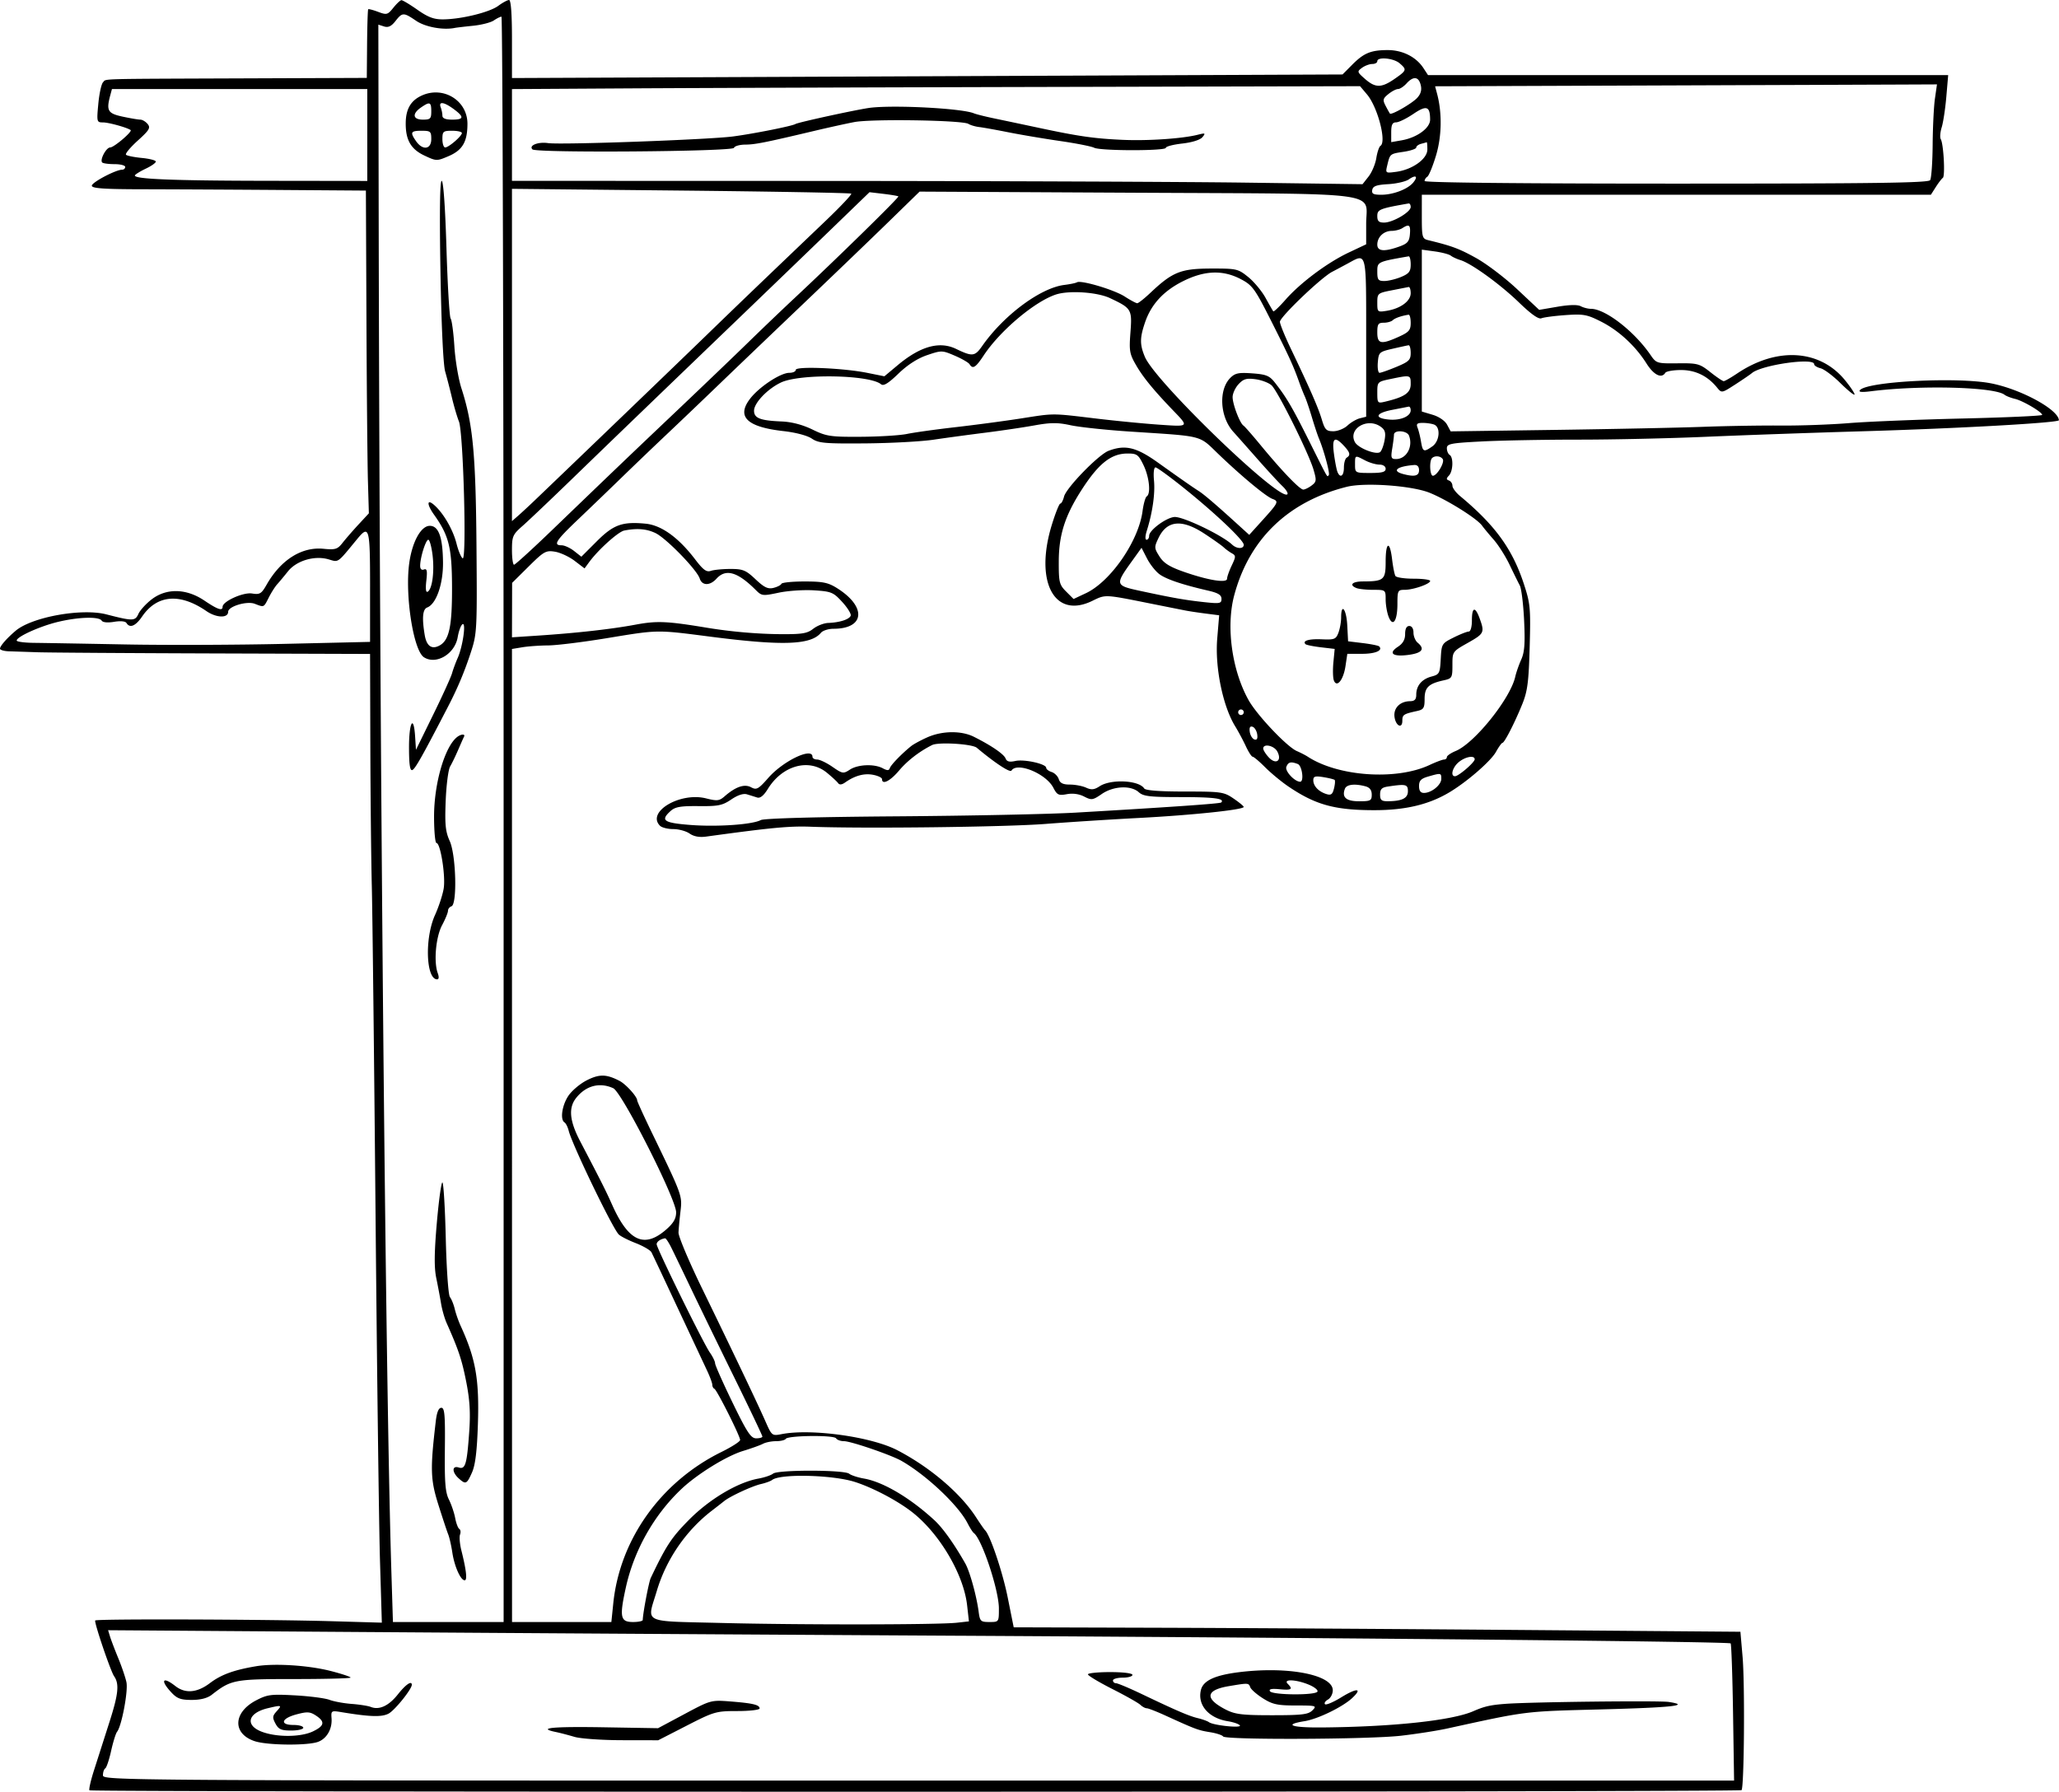 <svg width="740" height="644" fill="none" xmlns="http://www.w3.org/2000/svg"><path fill-rule="evenodd" clip-rule="evenodd" d="M141.345 2.812c-2.011 2.508-2.375 2.605-5.434 1.455-1.804-.678-3.413-1.099-3.576-.935-.163.163-.345 5.78-.403 12.482L131.825 28l-44.662.171c-53.203.204-48.802.081-50.128 1.4-.592.589-1.357 4.076-1.701 7.75-.607 6.501-.561 6.679 1.7 6.679 2.007 0 8.599 1.825 9.909 2.743.748.524-5.982 6.257-7.344 6.257-1.43 0-3.8 4.466-2.865 5.4.329.33 2.324.6 4.433.6 2.108 0 3.833.45 3.833 1s-.499 1-1.108 1C41.605 61 33 65.538 33 66.744c0 .961 4.286 1.262 18.25 1.283 10.037.015 32.2.127 49.25.25l31 .223.2 46.5c.109 25.575.35 51.675.534 58l.335 11.5-3.703 4c-2.036 2.2-4.621 5.173-5.744 6.607-1.82 2.323-2.572 2.556-6.906 2.14-7.823-.752-15.318 3.994-20.401 12.918-1.857 3.259-2.436 3.608-5.233 3.155-3.174-.515-10.582 2.83-10.582 4.779 0 1.588-1.786.978-6.552-2.239-6.451-4.354-13.567-4.532-18.889-.473-2.033 1.551-4.195 3.916-4.806 5.256-1.196 2.625-1.973 2.637-11.54.178-8.874-2.281-26.747.95-32.582 5.889C2.444 229.408 0 232.204 0 233.153c0 .466 1.462.892 3.25.947 1.787.055 6.4.207 10.25.338 3.85.131 32.313.322 63.25.424l56.25.186.099 33.226c.054 18.274.291 40.876.527 50.226.236 9.35.843 62.675 1.349 118.5.507 55.825 1.221 111.565 1.588 123.866l.667 22.366-17.865-.518c-24.007-.696-84.523-.889-85.14-.272-.496.496 5.496 18.19 6.792 20.058 1.901 2.739 1.538 6.376-1.624 16.269-1.886 5.902-4.402 13.763-5.59 17.469-1.188 3.706-1.931 6.967-1.651 7.247.719.719 593.033.663 593.755-.056.942-.938 1.229-38.007.371-47.929l-.778-9-80-.647c-44-.356-102.765-.714-130.588-.797l-50.588-.15-2.168-10.794c-1.839-9.153-6.307-22.384-8.143-24.112-.293-.275-1.749-2.379-3.237-4.675-5.63-8.689-16.617-18.033-28.348-24.108-9.301-4.817-30.845-7.808-41.467-5.757-3.504.677-3.563.631-5.886-4.638-2.86-6.49-11.425-24.452-22.801-47.822-4.685-9.625-8.473-18.625-8.417-20 .056-1.375.376-4.807.711-7.626.665-5.606.625-5.715-10.171-28.03-2.968-6.136-5.397-11.465-5.397-11.843 0-1.334-4.055-5.817-6.328-6.996-4.735-2.457-7.248-2.506-11.748-.232-2.424 1.225-5.424 3.756-6.666 5.625-2.279 3.429-3.01 8.519-1.369 9.534.489.302 1.168 1.66 1.509 3.019 1.259 5.016 15.634 34.816 17.961 37.234.628.652 3.376 2.056 6.107 3.12 2.732 1.063 5.283 2.555 5.67 3.314.387.76 2.495 5.206 4.685 9.881 3.461 7.39 6.339 13.527 15.271 32.566 1.05 2.236 1.908 4.561 1.908 5.166 0 .606.337 1.251.75 1.435.909.404 9.25 17.002 9.25 18.408 0 .547-3.005 2.478-6.678 4.289-21.796 10.748-36.552 31.402-38.915 54.472l-.683 6.664h-35.7l-.013-174.869-.012-174.869 3.75-.62c2.063-.341 6.226-.637 9.251-.658 3.025-.02 12.475-1.185 21-2.588 18.783-3.092 17.768-3.077 37.293-.561 25.987 3.349 36.113 2.995 39.749-1.386.662-.797 2.693-1.449 4.515-1.449 11.246 0 11.977-7.85 1.355-14.555-3.266-2.063-5.114-2.445-11.809-2.445-4.365 0-8.086.38-8.27.845-.183.465-1.465 1.122-2.849 1.461-1.992.487-3.333-.157-6.447-3.096-3.468-3.272-4.529-3.71-8.985-3.71-2.778 0-5.952.306-7.052.681-1.587.54-2.752-.305-5.645-4.098-6.026-7.898-12.145-12.308-17.835-12.855-8.39-.806-11.541.336-17.577 6.373l-5.5 5.499-2.606-2.05c-1.434-1.127-3.446-2.05-4.472-2.05-3.173 0-2.136-1.646 5.797-9.202a2685.256 2685.256 0 0 0 15.897-15.298 1819.86 1819.86 0 0 1 16.088-15.408 3124.31 3124.31 0 0 0 18.853-18.006c6.05-5.829 19.732-18.92 30.404-29.092 10.673-10.172 24.398-23.361 30.5-29.309L330.5 68.869l77.682.406C498.93 69.749 491 68.681 491 80.429v7.382l-6.25 2.95c-7.675 3.622-17.341 10.831-22.731 16.955-2.224 2.526-4.202 4.411-4.396 4.189-.195-.223-1.446-2.396-2.781-4.829-1.335-2.434-4.139-5.809-6.23-7.5-3.666-2.965-4.152-3.075-13.458-3.051-10.771.027-13.767 1.227-21.654 8.676-2.2 2.078-4.347 3.782-4.771 3.788-.425.006-2.45-1.076-4.5-2.405-3.751-2.43-15.746-6-17.181-5.113-.424.261-2.46.685-4.524.941-8.588 1.065-21.76 10.855-29.524 21.942-2.653 3.789-3.505 3.884-9.404 1.044-5.949-2.864-12.815-.955-20.924 5.819l-4.828 4.034-6.172-1.241c-8.579-1.726-25.672-2.442-25.672-1.076 0 .586-1.037 1.066-2.304 1.066-3.203 0-10.894 5.082-14.147 9.347-4.914 6.442-1.095 10.128 12.016 11.599 4.4.493 8.575 1.597 10.194 2.695 2.421 1.642 4.668 1.843 19.241 1.723 9.075-.074 20.1-.67 24.5-1.324 4.4-.653 12.725-1.782 18.5-2.508s13.766-1.91 17.758-2.631c5.862-1.059 8.361-1.071 13-.064 3.158.686 12.717 1.706 21.242 2.267 27.132 1.785 24.643 1.148 32.005 8.203 8.315 7.968 16.983 15.151 19.328 16.017 2.346.866 2.13 1.325-3.597 7.657l-4.764 5.266-4.81-4.373c-7.145-6.497-11.466-10.187-13.28-11.343-2.27-1.447-6.221-4.203-14.736-10.281-7.773-5.548-11.747-6.493-17.731-4.218-3.625 1.379-15.206 13.286-16.001 16.453-.347 1.383-.95 2.515-1.339 2.515-.39 0-1.766 3.446-3.058 7.659-6.265 20.417.889 33.922 14.484 27.341 4.931-2.388 4.244-2.418 20.999.933 5.5 1.1 11.125 2.222 12.5 2.492s4.675.768 7.334 1.107l4.833.616-.695 8.35c-.86 10.314 1.98 24.243 6.421 31.502 1.178 1.925 2.922 5.183 3.874 7.24.953 2.057 2.053 3.744 2.444 3.75.392.005 2.417 1.72 4.5 3.81 2.084 2.089 5.814 5.173 8.289 6.853 9.791 6.644 16.693 8.548 30.978 8.545 11.165-.003 19.629-2.03 27.022-6.471 6.338-3.807 14.803-11.17 16.645-14.477.995-1.788 2.046-3.25 2.334-3.25.719 0 4.473-7.344 7.156-14 1.853-4.597 2.284-7.962 2.628-20.5.382-13.945.234-15.539-2.106-22.664-4.122-12.549-10.326-21.083-22.957-31.579-1.485-1.234-2.7-2.884-2.7-3.667 0-.783-.563-1.63-1.25-1.882-1-.366-1-.723 0-1.783 1.494-1.584 1.661-6.553.25-7.425-.55-.34-1-1.422-1-2.405 0-1.588 1.417-1.859 12.75-2.437 7.013-.357 22.65-.646 34.75-.642 12.1.005 32.575-.452 45.5-1.016 12.925-.564 38.35-1.46 56.5-1.992 34.437-1.01 70.523-3.043 70.468-3.969-.227-3.852-13.589-11.123-24.34-13.244-11.978-2.362-44.204-.733-47.128 2.383-.704.75.48.88 4 .439 17.951-2.252 44.316-1.545 47.945 1.284.58.453 2.263 1.111 3.74 1.464 2.862.683 9.702 4.716 9.773 5.762.023.345-12.895.93-28.708 1.301-15.812.371-34.15 1.115-40.75 1.655-6.6.539-17.625.932-24.5.873-6.875-.06-19.475.148-28 .462-8.525.314-32.406.809-53.068 1.1l-37.569.53-1.282-2.396c-.756-1.413-2.88-2.875-5.181-3.564l-3.9-1.168V89.728l4.649.637c2.557.351 5.145 1.032 5.75 1.514.606.482 2.169 1.204 3.475 1.605 3.985 1.224 14.265 8.669 21.106 15.284 4.328 4.185 6.987 6.057 8.001 5.632.835-.351 4.738-.865 8.672-1.144 6.432-.456 7.719-.22 12.778 2.342 6.369 3.225 12.321 8.717 16.337 15.074 2.601 4.118 5.391 5.497 6.732 3.328.34-.55 2.885-1 5.655-1 5.2 0 9.562 2.128 12.979 6.333 1.62 1.994 1.671 1.985 6.5-1.135 2.676-1.73 5.373-3.573 5.993-4.097 3.49-2.944 22.373-5.653 22.373-3.209 0 .49 1.037 1.152 2.305 1.47 1.268.318 4.433 2.676 7.034 5.241 2.601 2.564 4.923 4.468 5.159 4.232.237-.237-1.241-2.502-3.284-5.034-9.039-11.204-24.481-12.23-38.859-2.582-2.28 1.529-4.465 2.781-4.856 2.781s-2.559-1.463-4.817-3.25c-3.853-3.05-4.577-3.245-11.738-3.165-7.442.083-7.684.008-9.746-3C587.36 119.066 576.945 111 571.785 111c-1.054 0-2.707-.423-3.674-.941-1.121-.6-4.143-.531-8.345.188l-6.588 1.129-7.929-7.438c-4.361-4.091-11.019-9.144-14.795-11.229-6.114-3.376-8.602-4.301-17.204-6.395-2.097-.51-2.25-1.084-2.25-8.431V70h182.954l1.75-2.75c.962-1.513 2.111-3.01 2.552-3.327.89-.64.257-12.283-.757-13.924-.352-.571-.193-2.492.354-4.269.547-1.776 1.292-6.717 1.656-10.98l.662-7.75H513.23l-1.669-2.548c-2.608-3.98-7.479-6.444-12.746-6.448-6.108-.005-8.633 1.031-12.846 5.271l-3.469 3.492-149.25.642-149.25.643V14.026C184 4.978 183.631 0 182.96 0c-.573 0-2.318.944-3.88 2.099-3.15 2.329-13.273 4.812-19.84 4.866-3.289.027-5.396-.763-9.24-3.465-2.739-1.925-5.322-3.472-5.74-3.438-.418.035-1.73 1.272-2.915 2.75Zm8.25 4.688c3.28 2.226 9.74 3.4 13.905 2.527.55-.115 3.475-.459 6.5-.765 3.025-.305 6.388-1.164 7.473-1.909 1.084-.744 2.322-1.353 2.75-1.353.427 0 .777 129.825.777 288.5V583h-39.781l-.596-19.25c-2.067-66.806-4.18-293.558-4.524-485.571l-.125-69.322 2.056.652c1.497.476 2.606-.048 4.085-1.928 2.504-3.183 2.903-3.187 7.48-.081Zm353.394 15.222c2.696 2.309 2.606 2.594-1.793 5.642-4.732 3.28-6.896 3.276-10.642-.016-2.824-2.482-2.868-2.646-1.059-3.968 1.038-.759 2.701-1.38 3.696-1.38.995 0 1.809-.45 1.809-1 0-1.653 5.83-1.126 7.989.722Zm7.61 7.818c.441 1.757.062 3.178-1.23 4.607-1.812 2.003-9.29 6.319-9.83 5.673-.148-.176-.839-1.415-1.537-2.753-1.122-2.152-1.009-2.643.976-4.25 1.234-.999 2.799-1.817 3.478-1.817.679 0 2.049-.9 3.044-2 2.455-2.713 4.333-2.514 5.099.54Zm184.814 4.877c-.401 2.796-.77 10.258-.821 16.583-.051 6.325-.456 12.063-.901 12.75-.637.985-19.995 1.25-91.25 1.25-55.846 0-90.441-.36-90.441-.941 0-.518.444-1.215.987-1.551.542-.335 1.931-3.721 3.086-7.524 2.096-6.9 2.257-15.317.424-22.228l-.728-2.744 76.866-.281c42.276-.154 82.859-.307 90.186-.339l13.321-.058-.729 5.083Zm-204.085-1.439c3.815 4.534 7.072 17.039 4.803 18.441-.477.295-1.147 2.279-1.487 4.408-.341 2.13-1.594 5.111-2.785 6.626l-2.166 2.753-42.597-.568c-23.428-.312-92.208-.583-152.846-.603L184 65V32.021l43.25-.26c23.788-.144 92.369-.378 152.403-.521l109.152-.26 2.523 2.998ZM132 48.517v16.517l-35.25-.047c-35.266-.047-49.094-.622-48.238-2.006.251-.406 2.038-1.489 3.972-2.406C54.418 59.657 56 58.535 56 58.08c0-.454-2.26-1.043-5.022-1.308-2.762-.265-5.321-.782-5.686-1.147-.366-.365 1.527-2.648 4.205-5.072 4.182-3.785 4.685-4.629 3.563-5.98-.717-.865-1.903-1.573-2.633-1.573-.731 0-3.601-.487-6.378-1.083-5.328-1.143-5.901-2.136-4.419-7.667l.603-2.25H132v16.517Zm19.5-14.143c-3.847 1.78-5.614 4.803-5.682 9.723-.085 6.169 1.818 9.512 6.731 11.821 4.291 2.017 4.43 2.02 8.686.196 5.004-2.145 6.765-5.177 6.765-11.645 0-8.369-8.712-13.699-16.5-10.095ZM155 40c0 2.667-.333 3-3 3-3.617 0-3.977-2.075-.75-4.326C154.463 36.433 155 36.622 155 40Zm8.04-.812c3.871 2.861 3.736 3.812-.54 3.812-2.355 0-3.5-.464-3.5-1.418 0-.78-.273-2.13-.607-3-.856-2.23 1.168-1.966 4.647.606ZM313 38.705c-3.968.436-26.082 5.228-27.138 5.88-1.179.729-15.012 3.484-22.362 4.453-8.83 1.165-61.905 3.077-66.541 2.397-3.588-.526-7.005.855-5.593 2.261 1.339 1.332 71.97.795 72.419-.552.21-.629 2.032-1.153 4.048-1.165 3.548-.02 7.094-.726 25.167-5.013 4.675-1.108 10.975-2.496 14-3.083 6.199-1.202 38.884-.69 41.042.643.752.465 2.513.98 3.913 1.146 1.4.165 6.145 1.018 10.545 1.895s12.725 2.28 18.5 3.119c5.775.838 11.281 1.926 12.236 2.419 2.237 1.153 25.764 1.175 25.764.024 0-.479 2.66-1.172 5.91-1.539 3.566-.404 6.442-1.314 7.25-2.295 1.202-1.459 1.031-1.549-1.66-.867-5.534 1.401-17.922 2.244-27 1.838-10.206-.457-15.754-1.25-30-4.287-5.5-1.172-12.7-2.693-16-3.379-3.3-.686-6.675-1.53-7.5-1.876-4.15-1.739-27.806-3.03-37-2.019ZM513.978 43c.01 3.034-4.719 6.472-10.228 7.435l-3.75.656v-3.546c0-2.703.416-3.549 1.75-3.563.962-.01 3.743-1.369 6.179-3.019 4.774-3.235 6.032-2.812 6.049 2.037ZM155 50c0 3.713-3.079 4.153-5.443.777C147.302 47.559 147.59 47 151.5 47c3.222 0 3.5.238 3.5 3Zm11-2.18c0 1.088-4.745 5.18-6.008 5.18-.545 0-.992-1.35-.992-3 0-2.762.278-3 3.5-3 1.925 0 3.5.369 3.5.82Zm346.988 5.93c-.016 3.385-5.392 7.226-11.207 8.006-3.859.518-3.883.499-3.197-2.367.989-4.128.944-4.091 5.904-4.835 2.481-.372 4.512-1.066 4.512-1.542s.788-1.071 1.75-1.323c.962-.251 1.862-.509 2-.573.138-.064.244 1.121.238 2.634Zm-5.095 11.881c-1.966 2.37-7.197 4.369-11.434 4.369-2.894 0-3.54-.345-3.273-1.75.259-1.361 1.533-1.818 5.737-2.058 2.972-.169 6.316-.946 7.43-1.727 2.514-1.761 3.406-1.085 1.54 1.166ZM158.294 97.25c.33 19.499.998 33.832 1.69 36.25.629 2.2 1.734 6.475 2.454 9.5.721 3.025 1.849 6.849 2.506 8.498 1.573 3.946 2.83 50.098 1.339 49.177-.57-.353-1.557-2.706-2.192-5.229-1.263-5.016-4.627-10.869-7.961-13.851-2.74-2.451-2.828-.384-.144 3.386 5.372 7.544 6.428 11.79 6.472 26.019.044 14.183-1.027 19.164-4.523 21.035-2.803 1.5-4.639.168-5.303-3.846-1.014-6.135-.73-9.214.911-9.844 3.243-1.244 5.755-8.423 5.674-16.216-.093-9.029-1.573-13.129-4.74-13.129-3.167 0-6.324 5.707-7.389 13.355-1.61 11.561 1.483 31.431 5.274 33.88 4.39 2.835 11.114-1.172 12.138-7.234.371-2.195 1.146-4.282 1.722-4.638 1.368-.845.106 8.01-1.729 12.137-.734 1.65-1.648 4.125-2.031 5.5-.384 1.375-3.457 8.125-6.83 15l-6.132 12.5-.305-4.75c-.521-8.128-2.195-5.205-2.195 3.833 0 6.108.337 8.471 1.17 8.194 1.008-.336 3.623-4.974 12.843-22.777 3.46-6.681 5.922-12.537 8.198-19.5 2.215-6.773 2.281-8.022 2.034-38.5-.267-33.03-1.289-43.696-5.412-56.453-1.075-3.326-2.213-10.097-2.528-15.047-.316-4.95-.921-9.45-1.344-10-.423-.55-1.099-11.912-1.501-25.25-.448-14.847-1.115-24.25-1.721-24.25-.645 0-.8 11.263-.445 32.25ZM305.94 69.607c.271.271-3.84 4.633-9.137 9.693-25.68 24.536-31.191 29.825-42.803 41.087-10.255 9.945-46.802 45.098-61.978 59.613-2.013 1.925-4.641 4.357-5.841 5.405L184 187.31V67.872l60.724.621c33.398.342 60.946.843 61.216 1.114Zm16.932.983c.37.319-22.231 22.454-37.285 36.518-4.352 4.066-11.829 11.217-16.616 15.892-4.787 4.675-16.295 15.7-25.573 24.5-16.999 16.124-21.995 20.903-45.192 43.229-6.988 6.727-13.044 12.239-13.456 12.25-.412.012-.75-2.371-.75-5.295 0-4.892.299-5.578 3.75-8.604 2.063-1.808 10.09-9.428 17.838-16.934 14.094-13.652 30.068-29.044 62.585-60.303 9.53-9.162 23.402-22.531 30.827-29.71l13.5-13.052 5 .595c2.75.327 5.167.739 5.372.914ZM507 74.401c0 1.832-6.43 5.599-9.557 5.599-1.9 0-2.443-.524-2.443-2.359 0-2.349.84-2.686 11.25-4.51.413-.072.75.5.75 1.27Zm-.281 9.766c-.212 2.613-.866 3.387-3.738 4.424-5.449 1.967-7.981 1.757-7.981-.662 0-2.734 2.295-4.925 5.179-4.944 1.276-.009 2.996-.452 3.821-.985 2.459-1.589 2.989-1.166 2.719 2.167ZM507 95.051c0 2.536-.585 3.296-3.468 4.5-1.907.797-4.607 1.449-6 1.449-2.207 0-2.532-.431-2.532-3.359 0-3.536.009-3.541 11.25-5.51.413-.072.75 1.242.75 2.92Zm-16 26.341v28.391l-2.27.57c-1.248.313-3.255 1.487-4.458 2.608-1.204 1.122-3.486 2.039-5.072 2.039-2.523 0-3.042-.528-4.149-4.225-1.291-4.307-4.159-10.867-11.136-25.466-2.153-4.505-3.915-8.845-3.915-9.646 0-1.72 14.804-15.891 18.761-17.959a496.222 496.222 0 0 0 5.739-3.061c6.763-3.676 6.5-4.759 6.5 26.749Zm-44.985-21.022c4.13 2.182 5 3.391 10.985 15.265 6.358 12.613 7.8 15.774 9.972 21.865.588 1.65 1.478 3.9 1.977 5 .5 1.1 1.647 4.475 2.551 7.5.904 3.025 2.02 6.4 2.482 7.5 1.852 4.415 4.097 12.754 3.574 13.277-.678.679.093 2.021-7.056-12.277-6.066-12.131-8.178-15.733-12.309-20.984-1.947-2.476-3.122-2.956-8.122-3.317-4.91-.356-6.174-.094-7.901 1.633-4.283 4.283-3.741 14.023 1.077 19.365 1.24 1.375 5.18 5.82 8.755 9.877 3.575 4.057 7.583 8.405 8.907 9.661 1.323 1.257 2.119 2.572 1.768 2.923-2.714 2.714-47.48-40.469-51.212-49.4-1.852-4.434-1.84-6.795.065-12.386 2.213-6.496 6.645-11.303 13.646-14.801 7.808-3.902 14.368-4.122 20.841-.701ZM507 105.385c0 2.831-3.652 5.522-8.581 6.322-3.338.542-3.419.473-3.419-2.894 0-3.362.13-3.474 5.25-4.476 2.888-.565 5.587-1.097 6-1.182.413-.085.75.918.75 2.23Zm-108.066 1.769c7.753 3.657 7.974 4.029 7.344 12.351-.51 6.747-.33 7.731 2.211 12.066 2.438 4.16 6.298 8.856 13.021 15.84 5.882 6.111 6.004 5.984-5.01 5.222-5.5-.381-15.625-1.367-22.5-2.191-16.251-1.948-14.883-1.945-27-.049-5.775.904-16.35 2.315-23.5 3.134-7.15.82-15.025 1.918-17.5 2.44-2.475.522-9.9.983-16.5 1.025-11.051.069-12.435-.136-17.5-2.598-3.563-1.731-7.455-2.753-11.05-2.902-7.733-.321-9.95-1.183-9.95-3.87 0-2.78 4.823-7.836 9.668-10.135 6.825-3.238 31.831-2.807 35.96.62.906.752 2.589-.274 6.268-3.82 3.282-3.163 6.867-5.471 10.317-6.642 5.157-1.75 5.401-1.745 9.927.198 2.552 1.095 4.941 2.479 5.309 3.074 1.153 1.866 2.198 1.216 5.088-3.167 5.839-8.853 18.328-19.385 25.963-21.893 4.699-1.544 14.848-.867 19.434 1.297ZM507 116.049c0 2.618-.601 3.322-4.25 4.978-6.386 2.899-7.75 2.63-7.75-1.527 0-2.986.338-3.5 2.3-3.5 1.265 0 2.728-.406 3.25-.903.822-.781 3.13-1.584 5.7-1.981.413-.064.75 1.256.75 2.933Zm0 10.818c0 2.506-.645 3.135-5.133 5-2.824 1.173-5.551 2.133-6.061 2.133-.51 0-.787-1.687-.616-3.748.298-3.61.495-3.792 5.31-4.904 2.75-.636 5.337-1.199 5.75-1.252.413-.053.75 1.194.75 2.771Zm0 11.184c0 3.166-2.179 4.658-9.25 6.335-2.642.627-2.75.499-2.75-3.259 0-3.86.062-3.924 4.75-4.901 7.221-1.505 7.25-1.497 7.25 1.825Zm-50.007.443c2.211 2.001 13.297 24.268 15.073 30.276 1.147 3.88 1.088 4.402-.652 5.718-1.053.797-2.402 1.463-2.998 1.48-1.254.037-7.661-6.629-15.35-15.968-2.943-3.575-5.72-6.741-6.17-7.035-1.301-.851-3.896-7.674-3.896-10.244 0-1.289.965-3.379 2.144-4.645 1.756-1.885 2.854-2.205 6.077-1.773 2.164.29 4.761 1.276 5.772 2.191ZM507 147.465c0 2.149-3.566 3.695-7.715 3.343-5.489-.466-4.988-2.307.944-3.467 2.899-.567 5.608-1.101 6.021-1.186.413-.085.75.504.75 1.31Zm-10.629 6.015c1.474 1.117 1.731 2.162 1.211 4.934-.363 1.934-1.101 3.789-1.64 4.122-1.597.987-7.873-1.539-8.985-3.616-2.603-4.864 4.644-9.052 9.414-5.44Zm19.047-.873c2.413.926 1.999 5.987-.641 7.836-3.079 2.157-3.44 2.007-4.061-1.693-.3-1.787-.857-4.037-1.238-5-.549-1.387-.169-1.75 1.833-1.75 1.389 0 3.237.273 4.107.607Zm-9.025 3.975c1.534 3.997-.923 8.418-4.679 8.418-1.727 0-1.898-.473-1.356-3.75.341-2.062.625-4.312.631-5 .016-1.82 4.688-1.533 5.404.332Zm-23.432 3.607c2.277 2.444 2.509 3.403 1.039 4.311-.55.34-1 1.941-1 3.559 0 3.105-1.393 3.964-2.357 1.453-.314-.818-.87-3.743-1.236-6.5-.743-5.6.24-6.381 3.554-2.823Zm-71.984 6.999c2.08 4.305 2.694 10.279 1.155 11.231-.478.295-1.153 2.684-1.502 5.309-1.427 10.759-11.475 25.309-20.362 29.486l-4.427 2.081-2.671-2.673c-2.465-2.467-2.668-3.304-2.648-10.897.026-9.375 2.21-16.275 8.033-25.379 6.213-9.711 10.734-13.329 16.672-13.339 3.389-.006 3.91.372 5.75 4.181Zm79.659-1.694c1.575.821 3.877 1.496 5.114 1.5 1.331.003 2.25.619 2.25 1.506 0 1.152-1.278 1.5-5.5 1.5-5.444 0-5.5-.03-5.5-3 0-3.486-.089-3.449 3.636-1.506Zm27.891-.45c.743 1.203-2.09 5.956-3.55 5.956-1.092 0-1.351-5.292-.31-6.333 1.007-1.008 3.133-.8 3.86.377ZM510 169c0 2.086-1.63 2.474-5.75 1.37-4.197-1.125-2.184-2.753 4-3.234 1.129-.088 1.75.574 1.75 1.864Zm-84.36 6.535c11.265 9.061 21.36 18.644 21.36 20.277 0 1.559-2.504 1.522-4.179-.062-3.59-3.397-17.702-10.155-20.729-9.927-2.968.223-9.092 4.755-9.092 6.728 0 .797-.419 1.449-.93 1.449-.555 0-.517-1.313.094-3.25 2.034-6.455 3.021-13.342 2.58-18-.263-2.768-.038-4.75.539-4.75.543 0 5.204 3.391 10.357 7.535Zm88.077 1.552c6.249 2.492 17.078 9.26 18.923 11.827.627.872 2.522 3.161 4.21 5.086 1.689 1.925 4.253 5.975 5.699 9 1.446 3.025 3.097 6.375 3.669 7.444.573 1.069 1.267 6.725 1.544 12.568.392 8.255.161 11.391-1.035 14.057-.847 1.887-1.811 4.652-2.143 6.144-1.747 7.853-14.607 23.897-21.414 26.717-1.744.722-3.17 1.708-3.17 2.191 0 .484-.455.879-1.011.879-.556 0-2.918.891-5.25 1.979-11.938 5.574-32.77 4.142-43.739-3.006-.825-.538-2.58-1.441-3.9-2.008-3.554-1.525-14.333-12.899-17.365-18.324-5.993-10.721-8.154-26.414-5.178-37.605 5.383-20.253 19.36-33.75 40.443-39.057 6.498-1.636 23.321-.442 29.717 2.108Zm-80.952 14.663c3.154 2.063 6.32 4.303 7.034 4.978.715.675 2.029 1.636 2.919 2.134 1.49.834 1.486 1.189-.049 4.423-.918 1.935-1.669 4.063-1.669 4.73 0 1.657-6.739.582-15.471-2.469-5.206-1.819-7.299-3.134-8.825-5.544-1.899-3-1.917-3.332-.353-6.612 3.035-6.364 8.374-6.898 16.414-1.64Zm-197.181-.143c3.821 1.813 14.903 13.203 15.899 16.339.829 2.612 3.679 2.637 6.017.054 3.353-3.705 7.598-2.47 14.178 4.122 2.072 2.076 2.469 2.12 8.177.909 3.299-.7 9.014-1.081 12.7-.847 6.232.397 6.941.689 10.137 4.177 1.891 2.063 3.262 4.276 3.049 4.917-.447 1.34-3.954 2.478-8.083 2.622-1.564.055-3.987 1-5.385 2.1-2.137 1.681-3.998 1.99-11.658 1.938-8.413-.057-17.969-.891-26.615-2.324-14.324-2.373-17.904-2.525-25.617-1.09-8.72 1.623-21.05 3.004-35.133 3.936l-9.25.612.028-9.786.028-9.786 5.941-5.886c5.489-5.438 6.208-5.842 9.452-5.316 1.931.313 5.114 1.793 7.074 3.287l3.562 2.717 1.707-2.322c3.262-4.436 10.419-10.869 12.557-11.287 4.614-.902 7.986-.628 11.235.914ZM133 210.855v19.855l-30.75.713c-16.912.392-42.675.485-57.25.206-14.575-.278-29.312-.534-32.75-.567-3.437-.034-6.25-.409-6.25-.833 0-1.372 8.331-5.138 14.831-6.704 7.366-1.774 14.765-1.988 15.713-.454.401.65 2.151.818 4.456.429 2.305-.389 4.055-.221 4.456.429 1.212 1.961 3.261 1.107 5.627-2.345 5.357-7.819 13.552-8.507 23.099-1.939 3.586 2.467 7.818 2.595 7.818.237 0-1.915 6.711-3.942 9.517-2.875 3.471 1.319 3.206 1.437 5.087-2.257.911-1.788 2.27-3.925 3.021-4.75.75-.825 2.486-2.907 3.856-4.628 3.091-3.881 9.572-5.8 14.613-4.327 3.676 1.074 2.992 1.558 10.208-7.218 4.398-5.347 4.698-4.26 4.698 17.028Zm22.446-11.44c.739 5.913-.076 12.238-1.706 13.246-.681.42-.858-.922-.519-3.929.405-3.597.224-4.456-.853-4.043-.856.328-1.366-.171-1.362-1.332.008-2.963 2.008-9.357 2.926-9.357.461 0 1.142 2.437 1.514 5.415ZM498 201.883c0 6.548-.612 7.076-8.25 7.103-3.833.014-5.007 1.318-2.168 2.407.87.334 3.57.607 6 .607 4.367 0 4.418.04 4.418 3.435 0 1.889.467 4.662 1.037 6.163 1.524 4.008 3.194 1.648 3.194-4.513 0-4.791.148-5.085 2.563-5.085 3.144 0 9.206-2.108 9.206-3.201 0-.439-2.673-.799-5.941-.799s-6.212-.439-6.544-.976c-.332-.537-.871-3.237-1.199-6-.816-6.89-2.316-6.333-2.316.859Zm-81.331 4.481c2.469 1.834 8.219 3.775 17.581 5.935 3.563.822 4.75 1.559 4.75 2.948 0 1.678-.589 1.788-6.25 1.174-6.851-.744-11.29-1.525-23.019-4.052-8.952-1.929-9.021-2.176-2.98-10.585l3.512-4.889 1.949 3.802c1.071 2.092 3.077 4.642 4.457 5.667ZM482 221.935c0 1.614-.439 4.09-.976 5.501-.885 2.328-1.438 2.546-5.951 2.35-4.657-.203-7.098.522-5.875 1.745.292.292 2.771.796 5.508 1.121l4.977.589-.465 4.837c-.255 2.661-.179 5.582.171 6.492 1.059 2.761 3.427-.16 4.176-5.152l.662-4.418h5.328c4.777 0 7.562-1.216 6.111-2.668-.295-.294-2.927-.826-5.851-1.183l-5.315-.649-.3-5.75c-.303-5.813-2.2-8.24-2.2-2.815ZM529 223c0 2.328-.477 4-1.14 4-.628 0-3.082.97-5.455 2.155-4.229 2.112-4.32 2.263-4.61 7.682-.278 5.201-.472 5.575-3.294 6.325-3.513.935-5.501 3.295-5.501 6.529 0 1.718-.576 2.317-2.25 2.341-3.562.05-5.943 2.424-5.575 5.556.388 3.293 2.825 4.556 2.825 1.464 0-2.154.411-2.427 5.25-3.488 2.402-.526 2.75-1.075 2.75-4.343 0-4.107 1.409-5.493 6.783-6.673 3.081-.677 3.217-.911 3.217-5.532 0-4.806.022-4.838 5.5-7.929 5.922-3.342 6.117-3.739 4.299-8.766-1.618-4.474-2.799-4.187-2.799.679Zm-24 4.885c0 2.005-.795 3.406-2.607 4.593-3.599 2.358-1.812 3.678 3.914 2.893 4.836-.662 5.902-2.122 3.193-4.371-.825-.685-1.5-2.315-1.5-3.622 0-1.447-.587-2.378-1.5-2.378-.987 0-1.5.987-1.5 2.885ZM447 256c0 .55-.45 1-1 1s-1-.45-1-1 .45-1 1-1 1 .45 1 1Zm4.834 7.94c.227 1.551-.093 2.142-1 1.843-.734-.242-1.484-1.467-1.668-2.723-.227-1.551.093-2.142 1-1.843.734.242 1.484 1.467 1.668 2.723Zm-118.581 1.088c-2.336 1.038-4.963 2.469-5.838 3.18-3.434 2.788-7.217 6.698-7.604 7.858-.311.934-.909.952-2.543.077-3.075-1.645-8.936-1.406-11.819.482-2.358 1.545-2.666 1.496-6.268-1-2.084-1.444-4.552-2.625-5.485-2.625-.933 0-1.696-.45-1.696-1 0-3.53-10.474 1.46-15.825 7.538-3.636 4.131-4.272 4.481-6.237 3.429-2.403-1.286-5.549-.205-9.554 3.286-1.855 1.616-2.671 1.704-6.616.71-9.346-2.353-21.526 4.879-16.568 9.837.66.66 2.81 1.2 4.777 1.2 1.968 0 4.605.72 5.861 1.599 1.52 1.065 3.517 1.43 5.973 1.093 23.646-3.244 29.948-3.836 37.689-3.538 18.736.72 70.092.105 84.252-1.009 8.112-.638 23.298-1.609 33.748-2.157 19.022-.999 37.506-2.947 37.493-3.953-.004-.294-1.661-1.66-3.683-3.035-3.484-2.369-4.399-2.5-17.529-2.5-9.096 0-14.098-.383-14.567-1.115-1.89-2.953-11.949-3.444-16.013-.781-1.934 1.267-2.957 1.372-4.872.5-1.333-.607-3.947-1.104-5.809-1.104-2.477 0-3.551-.523-4.004-1.949-.34-1.072-1.495-2.227-2.567-2.567-1.072-.34-1.949-1.021-1.949-1.513 0-1.416-7.872-3.158-11.085-2.452-2.126.467-3.076.224-3.505-.893-.601-1.565-5.137-4.669-11.41-7.807-4.518-2.26-11.382-2.174-16.747.209Zm-168.776-.263c-4.521 3.247-8.477 16.637-8.477 28.694 0 5.248.391 9.541.87 9.541 1.436 0 3.321 11.898 2.591 16.353-.374 2.281-1.781 6.578-3.127 9.549-3.743 8.267-3.25 23.098.769 23.098.646 0 .726-.842.214-2.25-1.486-4.09-.673-13.026 1.565-17.211 1.165-2.179 2.118-4.504 2.118-5.167 0-.663.563-1.393 1.25-1.622 2.12-.707 1.655-18.408-.616-23.45-1.544-3.427-1.796-5.926-1.455-14.471.226-5.681.942-11.229 1.591-12.329.649-1.1 1.955-3.8 2.902-6 .947-2.2 1.896-4.337 2.109-4.75.492-.956-.965-.946-2.304.015Zm186.57 3.998c6.412 5.387 11.955 9.043 12.463 8.221 1.992-3.224 12.421 1.047 15.071 6.173 1.339 2.589 1.884 2.846 4.842 2.291 2.111-.396 4.387-.083 6.206.852 2.669 1.373 3.115 1.309 6.343-.912 4.211-2.897 10.476-3.197 13.305-.638 1.639 1.482 3.973 1.75 15.244 1.75 11.82 0 15.78.533 14.378 1.934-.425.425-18.341 1.673-52.399 3.65-9.35.543-38.188 1.14-64.085 1.328-29.054.21-47.819.728-49 1.35-3.103 1.635-15.782 2.5-25.441 1.736-9.504-.752-10.707-1.62-6.953-5.017 1.627-1.472 3.593-1.812 10.084-1.742 7.009.076 8.538-.236 11.703-2.384 2.348-1.593 4.361-2.249 5.667-1.847 1.114.342 2.753.855 3.643 1.139 1.086.347 2.351-.67 3.852-3.098 5.231-8.464 14.79-11.086 21.203-5.815 1.83 1.504 3.652 3.191 4.049 3.75.476.671 1.325.591 2.5-.236 3.484-2.454 6.804-3.372 10.018-2.769 1.793.336 3.26 1.041 3.26 1.566 0 2.173 2.935.698 6.109-3.07 3.002-3.563 7.292-6.877 11.891-9.186 2.283-1.145 14.4-.41 16.047.974Zm108.01 1.344c1.768 3.303-.49 4.878-3.051 2.129-1.104-1.184-2.006-2.621-2.006-3.194 0-1.901 3.911-1.078 5.057 1.065ZM530 272.911c0 1.109-5.787 6.089-7.077 6.089-1.752 0-.916-3.185 1.327-5.056 2.366-1.974 5.75-2.582 5.75-1.033Zm-63.582 1.696c1.574.604 2.332 6.415.832 6.371-2.018-.06-5.514-3.848-4.937-5.35.67-1.748 1.606-1.98 4.105-1.021ZM518 279.943c0 2.189-3.529 5.057-6.223 5.057-1.223 0-1.777-.77-1.777-2.471 0-1.93.713-2.678 3.25-3.41 4.644-1.341 4.75-1.323 4.75.824Zm-38.327.396c.233.234.125 1.617-.24 3.074-.535 2.129-1.074 2.518-2.752 1.986-2.798-.888-4.681-2.883-4.681-4.958 0-1.398.648-1.598 3.624-1.115 1.993.324 3.815.78 4.049 1.013Zm11.077 2.291c1.535.412 2.25 1.36 2.25 2.987 0 2.16-.424 2.383-4.531 2.383-4.678 0-6.289-1.42-5.107-4.5.598-1.56 3.525-1.905 7.388-.87Zm15.25 1.753c0 2.531-2.106 3.578-7.25 3.603-2.25.012-2.75-.428-2.75-2.42 0-1.887.617-2.527 2.75-2.85 6.517-.987 7.25-.818 7.25 1.667Zm-285.608 106.75c3.138 1.43 22.608 39.844 22.608 44.606 0 2.241-.936 3.876-3.518 6.143-7.904 6.94-13.604 4.344-19.498-8.882-2.259-5.069-3.689-7.909-11.436-22.725-3.864-7.391-4.313-12.046-1.505-15.608 3.513-4.457 8.454-5.765 13.349-3.534Zm-63.4 48.464c-.926 10.67-.98 15.984-.201 19.75.586 2.834 1.36 6.953 1.72 9.153.36 2.2 1.255 5.35 1.99 7 4.306 9.675 5.474 13.169 7.041 21.07 1.288 6.487 1.574 11.113 1.107 17.844-.827 11.892-1.38 13.806-3.773 13.047-2.463-.782-2.493 1.671-.047 3.884 2.552 2.31 2.926 2.147 4.81-2.095 1.187-2.674 1.793-7.625 2.112-17.25.536-16.197-.767-23.632-6.219-35.5-.758-1.65-1.7-4.35-2.093-6-.393-1.65-1.173-3.581-1.734-4.291-.574-.728-1.228-9.994-1.499-21.25-.264-10.978-.81-19.959-1.214-19.959-.404 0-1.304 6.569-2 14.597Zm84.178 8.653c.894 1.788 4.093 8.425 7.11 14.75 3.018 6.325 10.039 20.763 15.603 32.085S274 515.969 274 516.335c0 .366-1.012.655-2.25.642-1.886-.019-3.26-2.102-8.5-12.895-3.437-7.08-6.25-13.412-6.25-14.073 0-.66-.842-2.395-1.87-3.855-2.329-3.305-19.13-37.502-19.13-38.937 0-.915 1.377-1.89 3.023-2.138.287-.043 1.253 1.383 2.147 3.171Zm-84.542 62.5c-2.044 17.333-1.932 21.038.904 30.036 1.51 4.793 3.108 9.614 3.55 10.714.443 1.1 1.108 4.025 1.48 6.5.747 4.986 2.973 10 4.439 10 .997 0 .594-3.662-1.181-10.715-.583-2.319-.801-4.892-.484-5.718.317-.827.197-1.737-.266-2.024-.464-.286-1.131-2.056-1.483-3.931-.352-1.876-1.365-4.865-2.252-6.642-1.291-2.589-1.58-6.188-1.45-18.101.134-12.301-.085-14.869-1.268-14.869-.96 0-1.613 1.559-1.989 4.75Zm143.855 6.222c.349.566 1.625 1.028 2.834 1.028 2.503 0 16.92 4.939 20.668 7.08 8.993 5.138 20.424 15.926 23.755 22.42.846 1.65 1.849 3.225 2.228 3.5 2.905 2.109 9.032 20.518 9.032 27.139 0 4.86-.001 4.861-3.395 4.861-3.168 0-3.428-.25-3.889-3.75-.743-5.631-3.176-14.428-4.773-17.25-3.958-6.996-8.105-12.813-11.104-15.576-8.756-8.064-18.446-13.798-25.339-14.992-2.2-.381-4.591-1.163-5.314-1.738-1.782-1.418-25.549-1.454-27.322-.042-.75.598-3.134 1.407-5.297 1.797-7.488 1.352-17.662 7.415-25.067 14.939-6.233 6.333-8.072 9.138-13.632 20.797-.683 1.432-2.837 12.778-2.86 15.065-.005.413-1.553.75-3.441.75-4.621 0-4.986-1.683-2.669-12.285 2.936-13.436 10.141-26.217 20.051-35.566 5.677-5.356 16.166-11.829 22.086-13.631 3.006-.914 6.246-2.08 7.201-2.59.955-.51 3.066-.928 4.691-.928s3.186-.374 3.468-.83c.762-1.233 17.336-1.415 18.088-.198Zm6.798 15.692c6.376 2.057 14.858 6.5 20.219 10.591 9.945 7.588 18.802 22.457 20.074 33.699l.658 5.814-4.366.488c-6.724.751-56.454.802-84.616.086-29.041-.739-26.747.4-23.196-11.522 3.369-11.315 10.47-21.671 19.76-28.82a387.291 387.291 0 0 0 4.493-3.5c2.155-1.732 10.067-5.388 13.193-6.096 1.65-.374 3.459-1.037 4.02-1.473 2.953-2.298 21.807-1.834 29.761.733Zm39.219 55.278c146.566.828 274.797 2.106 275.486 2.746.268.248.656 11.445.864 24.882l.377 24.43H330.113C40.637 640 37 639.976 37 638.059c0-1.068.374-2.172.831-2.454.457-.283 1.407-3.122 2.111-6.309.704-3.188 1.668-6.277 2.142-6.865 1.644-2.042 4.022-14.672 3.353-17.809-.367-1.717-1.685-5.597-2.931-8.622-1.246-3.025-2.578-6.525-2.962-7.778l-.696-2.277 91.326.645c50.229.355 147.576.963 216.326 1.352ZM92 598.9c-7.983 1.346-12.518 3.005-16.552 6.057-4.618 3.494-8.86 3.85-12.448 1.043-4.555-3.563-5.501-2.098-1.46 2.26 2.093 2.257 3.392 2.74 7.366 2.74 3.18 0 5.637-.633 7.209-1.859 6.966-5.428 8.084-5.641 29.635-5.641 11.138 0 20.25-.238 20.25-.529 0-.29-3.18-1.347-7.068-2.349-8.013-2.064-20.257-2.847-26.932-1.722Zm353.253 2.137c-8.655 1.085-12.799 3.018-13.637 6.359-1.35 5.379 2.739 10.147 9.656 11.26 2.075.334 4.027 1.018 4.338 1.521.646 1.046-9.542-.029-11.11-1.172-.55-.401-2.334-1.049-3.965-1.44-3.209-.769-7.53-2.626-20.187-8.671-4.483-2.142-8.645-3.894-9.25-3.894-.604 0-1.098-.45-1.098-1s1.575-1 3.5-1 3.5-.45 3.5-1c0-.583-3.333-1-8-1-4.4 0-8 .367-8 .815 0 .448 3.938 2.811 8.75 5.25 4.813 2.439 9.345 4.998 10.071 5.685.727.688 1.768 1.25 2.312 1.25.545 0 3.55 1.169 6.679 2.598 10.832 4.947 11.834 5.322 16.023 5.992 2.315.37 4.451 1.064 4.746 1.541.793 1.284 52.295 1.075 63.919-.259 5.5-.631 12.925-1.787 16.5-2.568 29.244-6.392 27.409-6.165 55.75-6.908 25.232-.661 32.114-1.426 24-2.666-3.536-.54-49.826 0-58.75.686-5.405.415-7.52.901-11.5 2.639-7.645 3.339-28.71 5.605-54.309 5.841-11.059.102-14.147-1.008-6.299-2.263 4.702-.752 13.571-5.054 17.029-8.26 3.91-3.626 1.798-3.797-3.862-.314-2.838 1.746-5.47 2.863-5.851 2.483-.38-.381.092-1.131 1.05-1.667.958-.536 1.742-2.037 1.742-3.335 0-5.599-16.147-8.711-33.747-6.503Zm25.165 4.493c2.015.842 3.393 1.967 3.063 2.5-.848 1.373-16.196 1.24-17.054-.148-.479-.776.572-.997 3.441-.723 4.334.413 4.916.025 2.932-1.959-1.782-1.782 3.066-1.572 7.618.33Zm-327.42 3.473c-3.277 4.137-6.706 5.726-9.746 4.515-.963-.384-4.054-.871-6.868-1.082-2.814-.211-6.396-.87-7.959-1.464-1.563-.595-7.136-1.319-12.384-1.61-8.639-.479-9.963-.308-14.001 1.804-8.294 4.34-8.561 11.975-.512 14.659 4.532 1.511 19.078 1.655 22.838.226 3.102-1.18 5.067-4.627 4.792-8.413-.201-2.778-.096-2.844 3.568-2.241 10.327 1.7 14.492 1.824 16.955.506 2.216-1.186 8.319-8.767 8.319-10.333 0-1.625-2.183-.127-5.002 3.433Zm306.347-2.546c.308.802 2.372 2.602 4.587 4 3.418 2.158 5.201 2.543 11.762 2.543 7.366 0 7.651.083 5.985 1.75-1.483 1.483-3.689 1.75-14.464 1.75-10.745 0-13.321-.31-16.625-2-7.716-3.947-7.341-7.044 1.023-8.446 7.098-1.189 7.122-1.188 7.732.403ZM246 616.083l-9.5 5.08-19.751-.332c-18.183-.305-23.92.269-16.999 1.699 1.512.313 4.527 1.098 6.7 1.745 2.172.648 9.834 1.188 17.027 1.201l13.076.024 10.244-5.25c9.832-5.039 10.565-5.25 18.224-5.25 4.388 0 7.979-.42 7.979-.933 0-1.303-2.413-1.882-10.5-2.515-6.926-.543-7.101-.495-16.5 4.531ZM99.491 615.01c-1.586 1.753-1.648 2.328-.486 4.5 1.105 2.065 2.072 2.49 5.664 2.49 2.382 0 4.331-.45 4.331-1s-1.575-1-3.5-1c-5.056 0-4.422-2.339 1.029-3.797 3.873-1.035 4.887-.976 7 .408 3.382 2.216 3.102 3.718-1.063 5.704-4.27 2.036-12.509 2.16-17.966.269-6.563-2.273-5.628-6.856 1.756-8.609 4.983-1.183 5.184-1.119 3.235 1.035Z" fill="#000"/></svg>